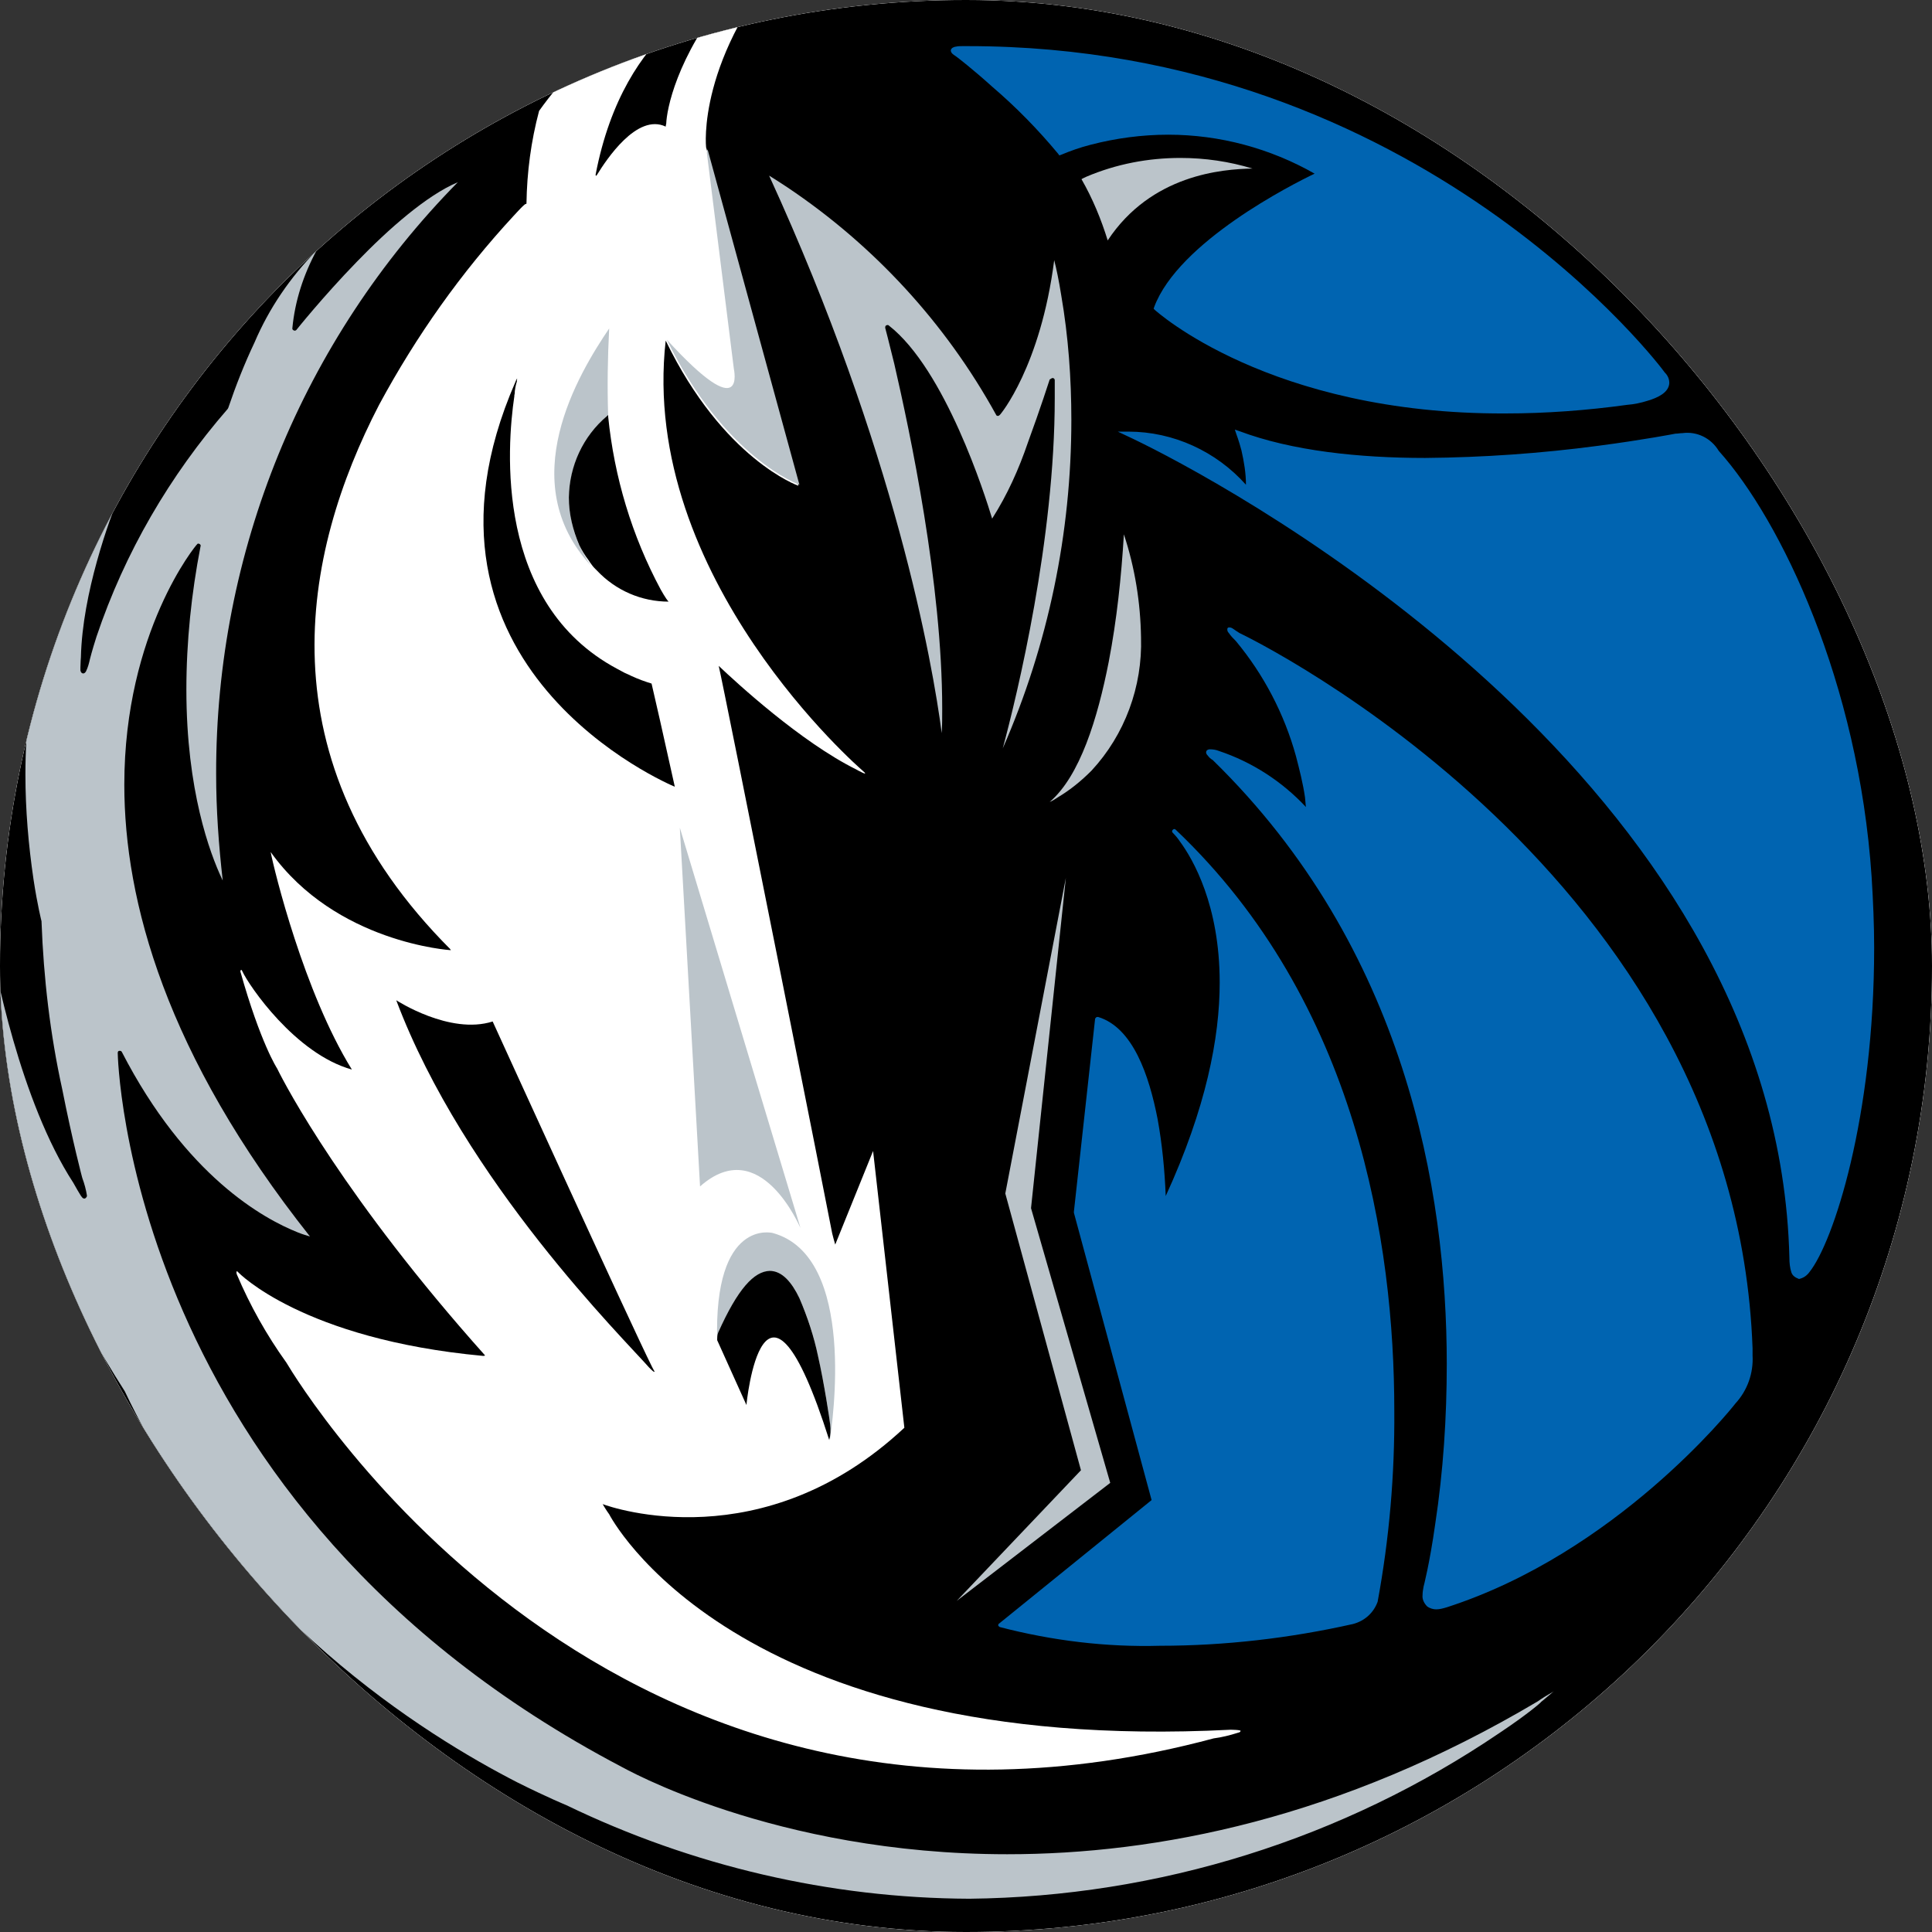 <svg width="32" height="32" viewBox="0 0 32 32" fill="none" xmlns="http://www.w3.org/2000/svg">
<rect x="0" y="0" width="32" height="32" fill="#333333" stroke="none"/>
<g clip-path="url(#clip0_12_373)">
<rect width="32" height="32" rx="16" fill="white"/>
<path d="M-0.788 21.479C-1.064 21.059 -2 19.476 -2 16.92C-1.992 15.814 -1.833 14.708 -1.524 13.644C-1.524 13.636 -1.515 13.627 -1.515 13.619L-1.365 13.032L-1.331 13.066C-1.306 12.999 -1.281 12.923 -1.256 12.848C-1.139 12.479 -1.005 12.102 -0.98 12.01C-0.964 11.935 -0.847 11.491 -0.763 11.189C-0.738 11.097 -0.713 11.021 -0.688 10.954L-0.68 10.912C-0.654 10.686 -0.613 10.468 -0.571 10.259C-0.554 10.15 -0.537 10.033 -0.521 9.94L-0.512 9.898L-0.496 9.865C-0.487 9.84 -0.479 9.823 -0.471 9.806C-0.203 8.566 0.39 7.427 1.243 6.488L1.259 6.471C1.452 6.287 1.669 6.119 1.894 5.969C2.028 5.793 2.463 5.231 2.856 4.787C2.989 4.636 3.123 4.502 3.24 4.393C3.374 4.092 3.549 3.807 3.758 3.547C4.285 2.893 4.987 2.399 5.772 2.114C6.524 1.603 7.327 1.151 8.146 0.757C8.655 0.246 9.224 -0.215 9.834 -0.601C11.154 -1.48 12.7 -1.966 14.28 -2C14.347 -2 14.422 -2 14.489 -2L15.149 -1.983L14.33 -0.877C14.765 -0.911 15.207 -0.927 15.659 -0.927C17.94 -0.927 20.197 -0.492 22.311 0.371H22.328C22.453 0.43 22.579 0.497 22.696 0.572C22.829 0.648 22.946 0.748 23.055 0.857C23.322 0.891 23.581 0.966 23.832 1.075H23.84L23.849 1.084C26.055 2.24 27.977 3.857 29.507 5.826L29.523 5.843L29.532 5.86C29.599 5.985 29.64 6.128 29.666 6.27C29.691 6.287 29.724 6.312 29.766 6.337C29.858 6.396 29.95 6.463 30.025 6.547L30.041 6.564L30.058 6.589C31.972 9.362 33 12.664 33 16.04C33 19.241 32.081 22.375 30.342 25.065L30.326 25.081C30.309 25.107 30.284 25.132 30.259 25.148C30.234 25.174 30.2 25.199 30.175 25.224C30.108 25.274 30.041 25.316 29.975 25.358C29.966 25.392 29.958 25.433 29.95 25.484C29.924 25.609 29.874 25.735 29.808 25.852L29.791 25.869C26.49 30.369 21.233 33.025 15.65 33C8.02 33 1.535 28.182 -0.788 21.479Z" fill="white"/>
<path d="M29.774 6.789C29.674 6.697 29.557 6.622 29.44 6.546C29.39 6.53 29.348 6.488 29.34 6.437C29.323 6.303 29.289 6.169 29.231 6.044C27.735 4.116 25.846 2.533 23.69 1.402C23.456 1.293 23.205 1.234 22.955 1.209C22.904 1.209 22.863 1.184 22.838 1.15C22.645 0.957 22.428 0.807 22.177 0.706C20.105 -0.132 17.89 -0.568 15.65 -0.568C14.957 -0.568 14.271 -0.526 13.578 -0.442L14.472 -1.64C10.903 -1.749 8.346 1.05 8.346 1.05C7.494 1.443 6.675 1.913 5.898 2.441V2.432C4.828 2.784 3.959 3.572 3.499 4.602C3.031 4.996 2.095 6.236 2.095 6.236C1.869 6.379 1.66 6.538 1.468 6.731C1.042 7.175 0.256 8.18 -0.161 9.915C-0.17 9.94 -0.186 9.973 -0.195 9.999C-0.212 10.099 -0.228 10.208 -0.245 10.309C-0.287 10.518 -0.32 10.728 -0.354 10.954L-0.337 10.929C-0.345 10.979 -0.345 11.004 -0.345 11.004C-0.387 11.038 -0.654 12.102 -0.654 12.102C-0.696 12.236 -1.181 13.702 -1.181 13.702V13.711C-2.46 18.185 -0.763 20.9 -0.471 21.319C1.786 27.905 8.154 32.656 15.659 32.656C21.133 32.681 26.289 30.075 29.523 25.659C29.59 25.525 29.632 25.383 29.657 25.24C29.657 25.19 29.682 25.14 29.732 25.106C29.858 25.048 29.966 24.972 30.058 24.88C31.763 22.249 32.666 19.182 32.657 16.048C32.657 12.73 31.654 9.504 29.774 6.789Z" fill="black"/>
<path d="M8.511 3.571C8.552 3.529 8.594 3.479 8.628 3.446C8.686 3.387 8.711 3.37 8.711 3.379C8.72 3.379 8.72 3.37 8.72 3.37C8.728 2.851 8.795 2.34 8.929 1.837C10.475 -0.333 13.024 -0.903 13.024 -0.903C13.341 -0.995 13.132 -0.853 13.132 -0.853C11.528 0.949 11.695 2.44 11.695 2.44L13.224 8.046C13.224 8.046 11.979 7.61 11.026 5.641C10.583 9.571 14.277 12.755 14.277 12.755C14.436 12.889 14.185 12.746 14.185 12.746C13.258 12.286 12.196 11.305 11.904 11.029C11.979 11.33 13.784 20.405 13.784 20.43C13.793 20.472 13.818 20.556 13.834 20.614L14.461 19.064L14.979 23.648C12.639 25.835 10.14 24.972 9.982 24.913C10.04 25.014 10.09 25.081 10.09 25.081C10.09 25.081 12.121 29.069 20.378 28.65C20.378 28.65 20.578 28.65 20.545 28.675C20.545 28.684 20.537 28.692 20.503 28.7C20.37 28.742 20.236 28.776 20.102 28.793C10.132 31.466 4.967 22.944 4.742 22.567C4.416 22.114 4.14 21.62 3.923 21.109C3.914 21.092 3.906 21.025 3.948 21.075C3.948 21.075 5.009 22.181 8.001 22.458C8.009 22.458 8.026 22.458 8.034 22.45C5.719 19.86 4.733 17.992 4.591 17.699C4.591 17.699 4.315 17.28 3.981 16.09C3.981 16.09 3.989 16.031 4.015 16.09C4.123 16.324 4.892 17.456 5.828 17.715C5.034 16.433 4.541 14.414 4.483 14.112C5.561 15.621 7.466 15.738 7.466 15.738C7.466 15.729 7.458 15.729 7.458 15.721L7.466 15.729C4.324 12.587 5.001 9.169 6.279 6.705C6.898 5.557 7.642 4.51 8.511 3.571Z" fill="white"/>
<path d="M17.904 24.352L15.84 26.522C15.84 26.522 15.84 26.522 15.848 26.514L18.389 24.561L17.077 20.011L17.654 14.54L16.651 19.768L17.904 24.352Z" fill="#BBC4CA"/>
<path d="M18.364 10.962C18.18 11.9 17.887 12.855 17.386 13.283C17.428 13.266 17.47 13.241 17.52 13.207C17.729 13.082 17.913 12.931 18.08 12.763C18.631 12.168 18.924 11.372 18.899 10.559C18.89 9.981 18.798 9.403 18.615 8.85C18.573 9.554 18.498 10.266 18.364 10.962Z" fill="#BBC4CA"/>
<path d="M18.347 3.982C19.066 2.893 20.244 2.8 20.746 2.792C20.361 2.675 19.96 2.616 19.551 2.616C19.016 2.616 18.489 2.717 17.996 2.926C17.963 2.943 17.938 2.951 17.913 2.968C18.096 3.286 18.238 3.63 18.347 3.982Z" fill="#BBC4CA"/>
<path d="M17.436 6.261C17.453 6.261 17.47 6.278 17.47 6.295C17.47 6.395 17.47 6.496 17.47 6.596C17.47 8.934 16.851 11.498 16.609 12.395C17.361 10.677 17.745 8.833 17.745 6.956C17.745 6.269 17.695 5.574 17.578 4.895C17.537 4.635 17.495 4.443 17.461 4.309C17.236 6.068 16.567 6.873 16.559 6.873C16.55 6.881 16.542 6.889 16.525 6.889C16.517 6.889 16.5 6.881 16.5 6.873C15.665 5.356 14.478 4.066 13.04 3.102C12.915 3.018 12.806 2.951 12.739 2.909C14.829 7.468 15.447 10.987 15.598 12.143C15.606 12.009 15.606 11.875 15.606 11.741C15.606 9.663 15.071 7.149 14.812 6.026C14.72 5.649 14.662 5.431 14.662 5.431C14.662 5.415 14.662 5.398 14.678 5.39C14.695 5.381 14.712 5.381 14.72 5.39C15.656 6.119 16.316 8.205 16.433 8.59C16.684 8.197 16.876 7.769 17.027 7.325C17.227 6.781 17.386 6.286 17.386 6.286C17.403 6.278 17.419 6.261 17.436 6.261Z" fill="#BBC4CA"/>
<path d="M-0.164 15.713C-0.164 17.883 0.212 20.145 2.067 23.044C3.822 26.756 7.065 28.751 8.569 29.522C9.071 29.773 9.38 29.899 9.38 29.899C11.461 30.904 13.742 31.44 16.057 31.449C19.191 31.415 22.25 30.46 24.841 28.7C25.292 28.399 25.526 28.198 25.526 28.189C25.618 28.114 25.685 28.055 25.735 28.013C25.71 28.03 25.685 28.047 25.651 28.064C25.551 28.122 25.468 28.181 25.468 28.181C22.192 30.125 19.158 30.712 16.684 30.712C12.806 30.712 10.299 29.262 10.291 29.262C2.067 24.938 1.95 17.447 1.95 17.439C1.95 17.422 1.959 17.405 1.975 17.405C1.992 17.405 2.009 17.405 2.017 17.422C3.079 19.483 4.366 20.187 4.934 20.413C5.017 20.447 5.084 20.464 5.134 20.48C2.744 17.464 2.059 14.917 2.059 12.998C2.059 10.459 3.254 9.018 3.262 9.018C3.271 9.001 3.287 9.001 3.304 9.009C3.321 9.018 3.329 9.035 3.321 9.051C3.17 9.831 3.087 10.627 3.087 11.423C3.087 13.098 3.48 14.137 3.672 14.548C3.68 14.556 3.68 14.573 3.689 14.582C3.622 13.995 3.58 13.409 3.58 12.822C3.572 9.152 5.009 5.633 7.583 3.018C7.065 3.236 6.43 3.798 5.912 4.334C5.343 4.92 4.909 5.465 4.909 5.465C4.9 5.473 4.884 5.482 4.867 5.473C4.85 5.465 4.842 5.457 4.842 5.44C4.884 4.987 5.026 4.552 5.243 4.149C4.808 4.594 4.457 5.105 4.215 5.674C4.048 6.026 3.906 6.387 3.781 6.755L3.772 6.772C2.811 7.878 2.067 9.152 1.599 10.543C1.524 10.777 1.491 10.912 1.491 10.912C1.474 10.987 1.457 11.054 1.424 11.121C1.415 11.129 1.415 11.146 1.382 11.155C1.365 11.155 1.349 11.146 1.34 11.129C1.34 11.121 1.332 11.113 1.332 11.104C1.332 11.087 1.332 11.071 1.332 11.054C1.332 10.987 1.34 10.886 1.34 10.886C1.365 9.822 1.808 8.616 1.984 8.18C0.73 9.529 0.421 11.364 0.421 12.83C0.421 13.409 0.471 13.995 0.555 14.565C0.621 15.001 0.688 15.26 0.688 15.26V15.269C0.722 16.199 0.83 17.129 1.031 18.042C1.198 18.888 1.365 19.525 1.365 19.517C1.399 19.609 1.424 19.701 1.44 19.802C1.44 19.81 1.44 19.819 1.432 19.827C1.424 19.844 1.407 19.852 1.399 19.852C1.382 19.852 1.365 19.844 1.357 19.827C1.349 19.819 1.34 19.81 1.332 19.793C1.315 19.768 1.298 19.735 1.282 19.71C1.248 19.651 1.215 19.592 1.215 19.592C0.337 18.243 -0.089 16.031 -0.189 15.47C-0.164 15.545 -0.164 15.629 -0.164 15.713Z" fill="#BBC4CA"/>
<path d="M19.124 5.13L19.108 5.113L19.116 5.088C19.517 4.007 21.406 3.052 21.774 2.876C21.038 2.457 20.202 2.231 19.35 2.231C18.915 2.231 18.481 2.289 18.063 2.398C17.896 2.44 17.729 2.499 17.57 2.566L17.545 2.574L17.528 2.549C17.194 2.147 16.834 1.778 16.433 1.435C16.107 1.141 15.857 0.949 15.832 0.932C15.781 0.898 15.756 0.882 15.748 0.84C15.748 0.815 15.765 0.798 15.781 0.789C15.798 0.781 15.815 0.773 15.832 0.773C15.865 0.764 15.907 0.764 15.94 0.764C15.982 0.764 16.024 0.764 16.032 0.764C23.562 0.764 27.573 6.16 27.573 6.169C27.624 6.219 27.649 6.278 27.649 6.345C27.64 6.504 27.456 6.588 27.289 6.638C27.181 6.672 27.064 6.697 26.955 6.705C26.287 6.797 25.61 6.848 24.933 6.848C21.021 6.864 19.133 5.138 19.124 5.13Z" fill="#0064B1"/>
<path d="M16.559 26.949C16.55 26.941 16.534 26.932 16.534 26.924C16.534 26.907 16.534 26.899 16.55 26.89L19.074 24.846L17.787 20.087V20.07L18.138 16.877C18.138 16.869 18.147 16.861 18.155 16.852C18.163 16.844 18.172 16.844 18.188 16.844C18.765 17.02 19.032 17.808 19.174 18.537C19.25 18.956 19.291 19.383 19.308 19.81C19.977 18.352 20.202 17.188 20.202 16.274C20.202 14.992 19.759 14.23 19.542 13.936C19.509 13.886 19.467 13.836 19.425 13.794C19.409 13.777 19.409 13.76 19.425 13.744C19.442 13.727 19.459 13.727 19.475 13.744C22.484 16.601 23.094 20.606 23.094 23.363C23.102 24.427 23.011 25.483 22.818 26.53C22.751 26.715 22.601 26.849 22.409 26.899C21.364 27.134 20.286 27.259 19.216 27.259C18.322 27.284 17.428 27.175 16.559 26.949Z" fill="#0064B1"/>
<path d="M23.637 26.606C23.587 26.555 23.554 26.488 23.562 26.421C23.562 26.371 23.57 26.329 23.579 26.279C23.579 26.279 23.679 25.902 23.771 25.248C23.905 24.368 23.963 23.48 23.963 22.592C23.963 19.718 23.278 15.704 20.085 12.587C20.052 12.57 20.027 12.545 20.002 12.512C19.985 12.495 19.977 12.478 19.977 12.462C19.977 12.445 19.985 12.428 20.002 12.42C20.019 12.411 20.027 12.411 20.044 12.411C20.094 12.411 20.144 12.42 20.186 12.437C20.737 12.621 21.23 12.939 21.631 13.367C21.623 13.325 21.623 13.274 21.615 13.207C21.581 12.973 21.523 12.746 21.464 12.52C21.272 11.825 20.93 11.171 20.47 10.618C20.428 10.576 20.386 10.534 20.353 10.484C20.336 10.467 20.328 10.451 20.328 10.425C20.328 10.417 20.328 10.409 20.336 10.4C20.345 10.392 20.353 10.392 20.361 10.392C20.386 10.392 20.403 10.4 20.428 10.417C20.453 10.434 20.487 10.459 20.528 10.484C20.721 10.576 28.744 14.473 29.028 22.332C29.028 22.332 29.028 22.374 29.028 22.45C29.044 22.743 28.944 23.028 28.744 23.246C28.668 23.346 26.763 25.718 23.963 26.622C23.905 26.639 23.846 26.656 23.788 26.656C23.738 26.656 23.679 26.639 23.637 26.606Z" fill="#0064B1"/>
<path d="M29.671 21.075C29.646 21 29.638 20.916 29.638 20.832C29.454 13.266 21.189 8.507 19.116 7.442C18.823 7.292 18.656 7.216 18.656 7.216L18.514 7.149H18.69C19.434 7.149 20.144 7.476 20.637 8.029C20.637 7.836 20.604 7.644 20.562 7.459C20.52 7.3 20.478 7.191 20.478 7.191L20.453 7.116L20.528 7.141C21.398 7.468 22.509 7.585 23.604 7.585C24.565 7.577 25.518 7.51 26.47 7.384C27.239 7.283 27.749 7.183 27.749 7.183C27.791 7.183 27.824 7.174 27.866 7.174C28.108 7.141 28.342 7.258 28.468 7.468C29.504 8.624 30.783 11.305 31 14.523C31.025 14.925 31.042 15.319 31.042 15.696C31.042 18.52 30.365 20.573 29.972 21.067C29.93 21.126 29.872 21.168 29.797 21.184C29.73 21.159 29.688 21.126 29.671 21.075Z" fill="#0064B1"/>
<path d="M12.071 -0.124C12.079 -0.132 12.079 -0.141 12.088 -0.141C11.996 -0.116 10.349 0.37 9.865 2.893C9.865 2.893 9.865 2.934 9.89 2.893C10.04 2.65 10.55 1.87 11.026 2.097C11.026 2.097 11.026 2.08 11.035 2.046C11.043 1.828 11.193 0.957 12.071 -0.124Z" fill="black"/>
<path d="M10.801 22.642C10.441 21.922 8.16 16.919 8.16 16.919C7.449 17.146 6.563 16.567 6.563 16.567C7.692 19.567 10.341 22.181 10.759 22.659C10.759 22.659 10.767 22.659 10.767 22.667C10.842 22.743 10.842 22.718 10.842 22.718C10.834 22.701 10.817 22.676 10.801 22.642Z" fill="black"/>
<path d="M8.536 6.328C6.472 11.062 11.118 13.006 11.177 13.031L10.934 11.942L10.792 11.322C10.684 11.289 10.567 11.247 10.458 11.196C10.425 11.18 10.391 11.163 10.349 11.146C10.307 11.121 10.266 11.104 10.224 11.079C8.193 9.998 8.394 7.409 8.519 6.563C8.519 6.554 8.519 6.554 8.519 6.546C8.527 6.521 8.527 6.496 8.527 6.479C8.536 6.403 8.552 6.345 8.561 6.32C8.561 6.303 8.561 6.295 8.561 6.295C8.578 6.236 8.544 6.303 8.536 6.328Z" fill="black"/>
<path d="M11.595 19.651L11.26 13.71L13.258 20.338C13.249 20.33 12.597 18.763 11.595 19.651Z" fill="#BBC4CA"/>
<path d="M11.711 2.557L12.155 6.11C12.155 6.11 12.372 7.082 11.043 5.624C12.004 7.593 13.241 8.029 13.241 8.029L11.72 2.474C11.711 2.499 11.703 2.524 11.711 2.557Z" fill="#BBC4CA"/>
<path d="M9.597 9.043C9.489 8.792 9.43 8.523 9.422 8.247C9.43 7.727 9.664 7.233 10.057 6.898L10.073 6.881C10.057 6.403 10.065 5.917 10.09 5.44C9.58 6.194 8.502 7.979 9.789 9.37C9.773 9.345 9.748 9.311 9.731 9.286C9.689 9.21 9.639 9.127 9.597 9.043Z" fill="#BBC4CA"/>
<path d="M10.943 9.764C10.466 8.875 10.174 7.903 10.073 6.898C10.073 6.889 10.073 6.881 10.073 6.873L10.057 6.889C9.656 7.225 9.43 7.719 9.422 8.239C9.422 8.515 9.489 8.783 9.597 9.035C9.639 9.118 9.689 9.202 9.748 9.278C9.764 9.303 9.781 9.328 9.806 9.361C9.823 9.386 9.856 9.42 9.89 9.453C10.199 9.78 10.625 9.965 11.076 9.965C11.068 9.965 11.018 9.898 10.943 9.764Z" fill="black"/>
<path d="M12.748 21.059C12.957 21.059 13.107 21.251 13.241 21.511C13.383 21.821 13.483 22.14 13.55 22.475C13.65 22.91 13.717 23.338 13.751 23.606C13.751 23.723 13.751 23.815 13.742 23.866V23.874C13.784 23.589 14.202 20.807 12.798 20.422C12.798 20.422 11.82 20.17 11.879 22.215C11.887 22.165 11.887 22.131 11.895 22.089C12.221 21.352 12.489 21.059 12.748 21.059Z" fill="#BBC4CA"/>
<path d="M13.751 23.598C13.742 23.514 13.65 22.902 13.55 22.466C13.483 22.14 13.375 21.813 13.241 21.503C13.116 21.243 12.957 21.05 12.748 21.05C12.489 21.059 12.221 21.343 11.895 22.073C11.879 22.114 11.879 22.156 11.879 22.198L12.363 23.271C12.363 23.271 12.639 20.405 13.734 23.849C13.734 23.857 13.734 23.857 13.734 23.866V23.849C13.759 23.773 13.759 23.681 13.751 23.598Z" fill="black"/>
</g>
<defs>
<clipPath id="clip0_12_373">
<rect width="32" height="32" rx="16" fill="white"/>
</clipPath>
</defs>
</svg>
